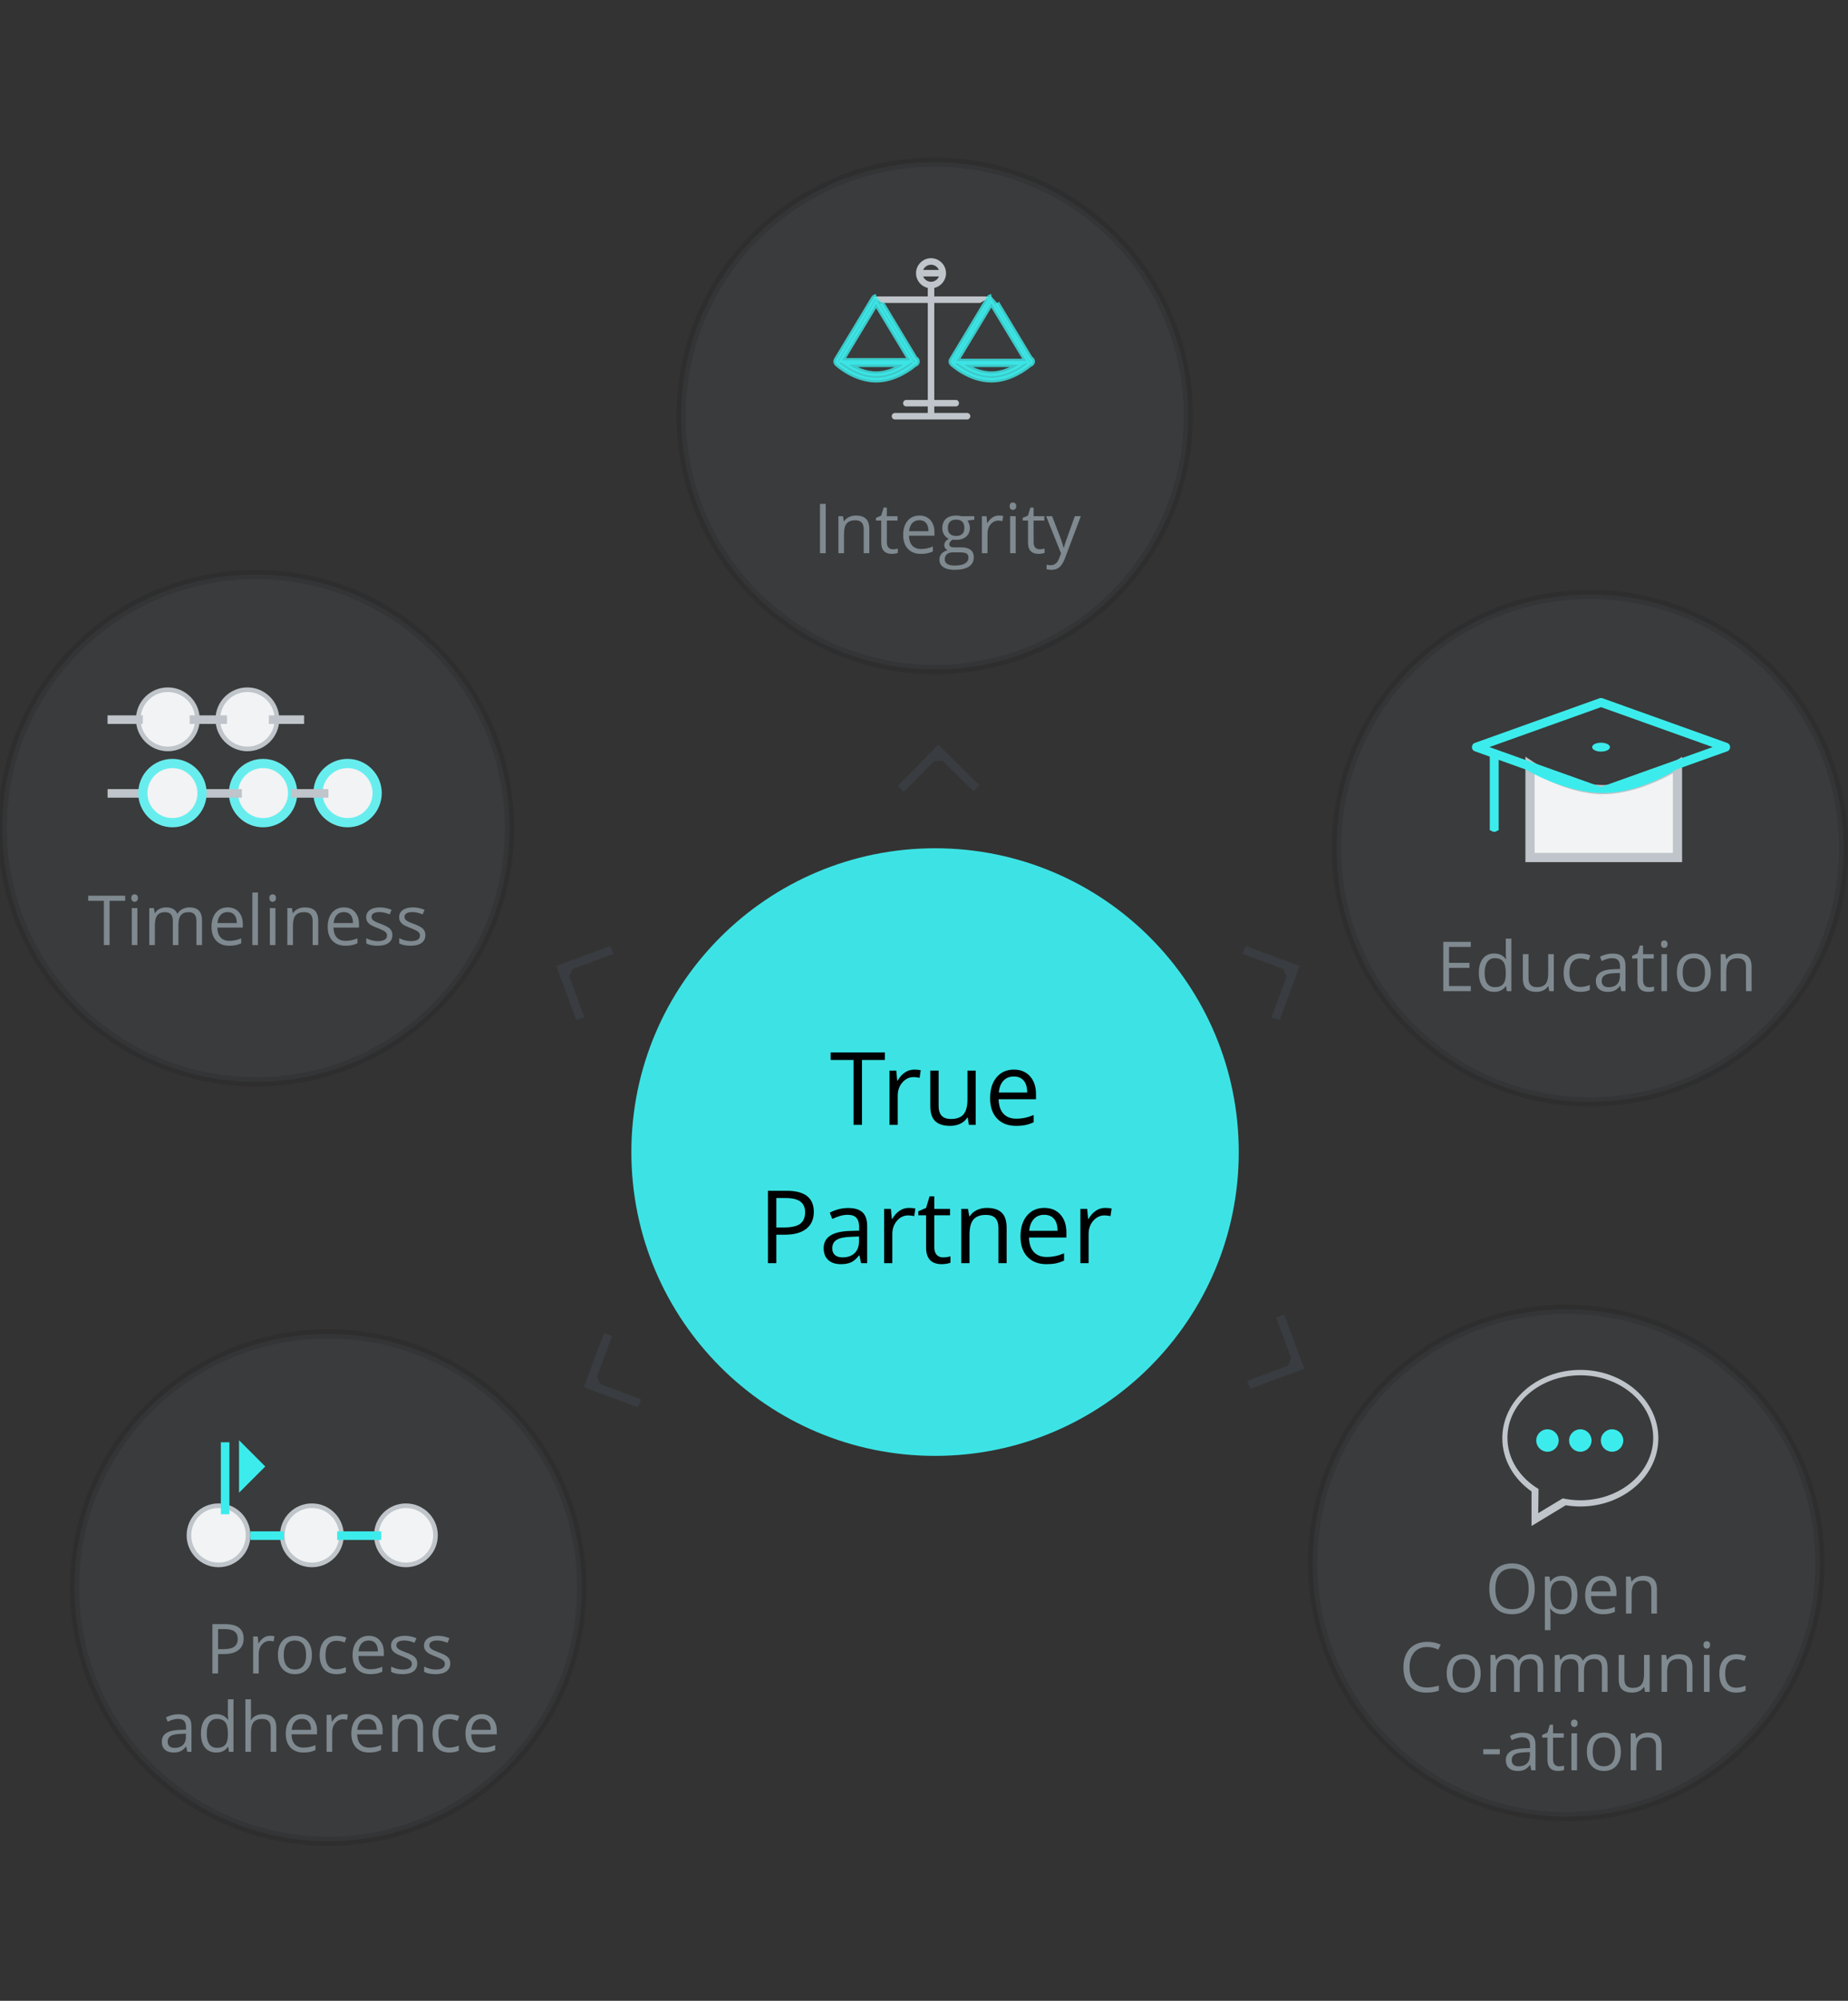<?xml version="1.0" encoding="UTF-8"?>
<svg width="401px" height="434px" viewBox="0 0 401 434" version="1.1" xmlns="http://www.w3.org/2000/svg" xmlns:xlink="http://www.w3.org/1999/xlink">
    <rect x="0" y="0" width="401" height="434" fill="#333333" stroke="none"/>
    <!-- Generator: Sketch 59.1 (86144) - https://sketch.com -->
    <title>Artboard Copy</title>
    <desc>Created with Sketch.</desc>
    <g id="Artboard-Copy" stroke="none" stroke-width="1" fill="none" fill-rule="evenodd">
        <g id="true-Partner" transform="translate(0, 35)" fill-rule="nonzero">
            <path d="M202.9,149 C239.3,149 268.8,178.5 268.8,214.9 C268.8,251.29 239.3,280.8 202.9,280.8 C166.51,280.8 137,251.29 137,214.9 C137,178.5 166.51,149 202.9,149 Z" id="Path" fill="#3DE3E4"></path>
            <path d="M345.03,93.95 C375.43,93.95 400.06,118.59 400.06,148.98 C400.06,179.37 375.43,204.01 345.03,204.01 C314.64,204.01 290.01,179.37 290.01,148.98 C290.01,118.59 314.64,93.95 345.03,93.95 Z" id="Path" stroke="#000000" stroke-width="2" fill="#7D878F" opacity="0.102"></path>
            <path d="M339.87,249 C370.26,249 394.9,273.64 394.9,304.03 C394.9,334.42 370.26,359.05 339.87,359.05 C309.48,359.05 284.84,334.42 284.84,304.03 C284.84,273.64 309.48,249 339.87,249 Z" id="Path" stroke="#000000" stroke-width="2" fill="#7D878F" opacity="0.102"></path>
            <path d="M342.92,262.15 C333.57,262.15 325.99,268.78 325.99,276.97 C325.99,281.64 328.47,285.8 332.33,288.52 L332.33,296.01 L339.75,291.51 C340.78,291.68 341.83,291.78 342.92,291.78 C352.27,291.78 359.85,285.15 359.85,276.97 C359.85,268.78 352.27,262.15 342.92,262.15 Z M342.92,290.43 C341.6,290.43 340.32,290.28 339.1,290.02 L333.78,293.22 L333.85,287.98 C329.77,285.52 327.1,281.47 327.1,276.88 C327.1,269.39 334.18,263.32 342.92,263.32 C351.65,263.32 358.73,269.39 358.73,276.88 C358.73,284.36 351.65,290.43 342.92,290.43 Z" id="Shape" fill="#BFC5CA"></path>
            <path d="M335.79,275.03 C337.13,275.03 338.22,276.12 338.22,277.47 C338.22,278.81 337.13,279.9 335.79,279.9 C334.44,279.9 333.35,278.81 333.35,277.47 C333.35,276.12 334.44,275.03 335.79,275.03 Z M342.92,275.03 C344.26,275.03 345.35,276.12 345.35,277.47 C345.35,278.81 344.26,279.9 342.92,279.9 C341.57,279.9 340.48,278.81 340.48,277.47 C340.48,276.12 341.57,275.03 342.92,275.03 Z M349.81,275.03 C351.15,275.03 352.24,276.12 352.24,277.47 C352.24,278.81 351.15,279.9 349.81,279.9 C348.46,279.9 347.37,278.81 347.37,277.47 C347.37,276.12 348.46,275.03 349.81,275.03 Z" id="Shape" fill="#3CECEC"></path>
            <path d="M71.2,254.33 C101.59,254.33 126.23,278.97 126.23,309.36 C126.23,339.75 101.59,364.39 71.2,364.39 C40.81,364.39 16.17,339.75 16.17,309.36 C16.17,278.97 40.81,254.33 71.2,254.33 Z" id="Path" stroke="#000000" stroke-width="2" fill="#7D878F" opacity="0.102"></path>
            <path d="M55.53,89.62 C85.92,89.62 110.56,114.26 110.56,144.65 C110.56,175.04 85.92,199.67 55.53,199.67 C25.14,199.67 0.5,175.04 0.5,144.65 C0.5,114.26 25.14,89.62 55.53,89.62 Z" id="Path" stroke="#000000" stroke-width="2" fill="#7D878F" opacity="0.102"></path>
            <path d="M202.83,0.18 C233.22,0.18 257.85,24.81 257.85,55.2 C257.85,85.59 233.22,110.23 202.83,110.23 C172.43,110.23 147.8,85.59 147.8,55.2 C147.8,24.81 172.43,0.18 202.83,0.18 Z" id="Path" stroke="#000000" stroke-width="2" fill="#7D878F" opacity="0.102"></path>
            <path d="M319.151,180 L313.182,180 L313.182,169.292 L319.151,169.292 L319.151,170.398 L314.427,170.398 L314.427,173.848 L318.866,173.848 L318.866,174.946 L314.427,174.946 L314.427,178.887 L319.151,178.887 L319.151,180 Z M326.805,178.923 L326.739,178.923 C326.178,179.739 325.338,180.146 324.22,180.146 C323.17,180.146 322.353,179.788 321.77,179.07 C321.186,178.352 320.895,177.332 320.895,176.008 C320.895,174.685 321.187,173.657 321.773,172.925 C322.359,172.192 323.175,171.826 324.22,171.826 C325.309,171.826 326.144,172.222 326.725,173.013 L326.82,173.013 L326.769,172.434 L326.739,171.87 L326.739,168.604 L327.955,168.604 L327.955,180 L326.966,180 L326.805,178.923 Z M324.374,179.128 C325.204,179.128 325.805,178.903 326.179,178.451 C326.552,177.999 326.739,177.271 326.739,176.265 L326.739,176.008 C326.739,174.871 326.55,174.059 326.172,173.573 C325.793,173.087 325.189,172.844 324.359,172.844 C323.646,172.844 323.1,173.121 322.722,173.676 C322.344,174.23 322.154,175.012 322.154,176.023 C322.154,177.048 322.342,177.822 322.718,178.345 C323.094,178.867 323.646,179.128 324.374,179.128 Z M331.676,171.973 L331.676,177.18 C331.676,177.834 331.825,178.323 332.123,178.645 C332.42,178.967 332.887,179.128 333.521,179.128 C334.361,179.128 334.975,178.899 335.364,178.44 C335.752,177.981 335.946,177.231 335.946,176.191 L335.946,171.973 L337.162,171.973 L337.162,180 L336.158,180 L335.982,178.923 L335.917,178.923 C335.667,179.319 335.322,179.622 334.88,179.832 C334.438,180.042 333.934,180.146 333.368,180.146 C332.391,180.146 331.66,179.915 331.174,179.451 C330.688,178.987 330.445,178.245 330.445,177.224 L330.445,171.973 L331.676,171.973 Z M342.948,180.146 C341.786,180.146 340.886,179.789 340.249,179.073 C339.612,178.358 339.293,177.346 339.293,176.038 C339.293,174.695 339.616,173.657 340.263,172.925 C340.91,172.192 341.832,171.826 343.028,171.826 C343.414,171.826 343.8,171.868 344.186,171.951 C344.571,172.034 344.874,172.131 345.094,172.244 L344.72,173.276 C344.452,173.169 344.159,173.08 343.841,173.009 C343.524,172.938 343.243,172.903 342.999,172.903 C341.368,172.903 340.553,173.943 340.553,176.023 C340.553,177.009 340.752,177.766 341.15,178.293 C341.548,178.821 342.137,179.084 342.918,179.084 C343.587,179.084 344.273,178.94 344.977,178.652 L344.977,179.729 C344.439,180.007 343.763,180.146 342.948,180.146 Z M351.817,180 L351.576,178.857 L351.517,178.857 C351.117,179.36 350.718,179.701 350.32,179.879 C349.922,180.057 349.425,180.146 348.829,180.146 C348.033,180.146 347.409,179.941 346.958,179.531 C346.506,179.121 346.28,178.538 346.28,177.781 C346.28,176.16 347.577,175.31 350.169,175.232 L351.532,175.188 L351.532,174.69 C351.532,174.06 351.396,173.595 351.125,173.295 C350.854,172.994 350.421,172.844 349.825,172.844 C349.156,172.844 348.399,173.049 347.555,173.459 L347.181,172.529 C347.577,172.314 348.01,172.146 348.481,172.024 C348.952,171.902 349.425,171.841 349.898,171.841 C350.855,171.841 351.565,172.053 352.026,172.478 C352.488,172.903 352.718,173.584 352.718,174.521 L352.718,180 L351.817,180 Z M349.071,179.143 C349.828,179.143 350.422,178.936 350.854,178.521 C351.286,178.105 351.502,177.524 351.502,176.777 L351.502,176.052 L350.287,176.104 C349.32,176.138 348.623,176.288 348.196,176.554 C347.768,176.82 347.555,177.234 347.555,177.795 C347.555,178.235 347.688,178.569 347.954,178.799 C348.22,179.028 348.592,179.143 349.071,179.143 Z M357.816,179.143 C358.031,179.143 358.238,179.127 358.438,179.095 C358.639,179.064 358.797,179.031 358.915,178.997 L358.915,179.927 C358.783,179.99 358.589,180.043 358.332,180.084 C358.076,180.126 357.845,180.146 357.64,180.146 C356.087,180.146 355.311,179.329 355.311,177.693 L355.311,172.917 L354.161,172.917 L354.161,172.332 L355.311,171.826 L355.824,170.112 L356.527,170.112 L356.527,171.973 L358.856,171.973 L358.856,172.917 L356.527,172.917 L356.527,177.642 C356.527,178.125 356.642,178.496 356.871,178.755 C357.101,179.014 357.416,179.143 357.816,179.143 Z M361.734,180 L360.519,180 L360.519,171.973 L361.734,171.973 L361.734,180 Z M360.416,169.797 C360.416,169.519 360.484,169.315 360.621,169.186 C360.758,169.056 360.929,168.992 361.134,168.992 C361.329,168.992 361.498,169.058 361.639,169.189 C361.781,169.321 361.852,169.524 361.852,169.797 C361.852,170.071 361.781,170.275 361.639,170.409 C361.498,170.543 361.329,170.61 361.134,170.61 C360.929,170.61 360.758,170.543 360.621,170.409 C360.484,170.275 360.416,170.071 360.416,169.797 Z M371.241,175.979 C371.241,177.288 370.912,178.309 370.252,179.044 C369.593,179.779 368.683,180.146 367.521,180.146 C366.803,180.146 366.166,179.978 365.609,179.641 C365.052,179.304 364.623,178.821 364.32,178.191 C364.017,177.561 363.866,176.824 363.866,175.979 C363.866,174.67 364.193,173.651 364.847,172.921 C365.501,172.191 366.41,171.826 367.572,171.826 C368.695,171.826 369.587,172.2 370.249,172.947 C370.91,173.694 371.241,174.705 371.241,175.979 Z M365.125,175.979 C365.125,177.004 365.331,177.786 365.741,178.323 C366.151,178.86 366.754,179.128 367.55,179.128 C368.346,179.128 368.95,178.861 369.363,178.326 C369.775,177.792 369.981,177.009 369.981,175.979 C369.981,174.958 369.775,174.183 369.363,173.654 C368.95,173.124 368.341,172.859 367.535,172.859 C366.739,172.859 366.139,173.12 365.733,173.643 C365.328,174.165 365.125,174.944 365.125,175.979 Z M378.866,180 L378.866,174.807 C378.866,174.153 378.717,173.665 378.419,173.342 C378.121,173.02 377.655,172.859 377.02,172.859 C376.18,172.859 375.565,173.086 375.174,173.54 C374.784,173.994 374.588,174.744 374.588,175.789 L374.588,180 L373.373,180 L373.373,171.973 L374.361,171.973 L374.559,173.071 L374.618,173.071 C374.867,172.676 375.216,172.369 375.665,172.152 C376.114,171.935 376.615,171.826 377.167,171.826 C378.133,171.826 378.861,172.059 379.349,172.526 C379.837,172.992 380.082,173.738 380.082,174.763 L380.082,180 L378.866,180 Z" id="Education" fill="#7F8990"></path>
            <path d="M333.019,309.631 C333.019,311.345 332.585,312.693 331.719,313.674 C330.852,314.656 329.647,315.146 328.104,315.146 C326.527,315.146 325.31,314.664 324.453,313.7 C323.596,312.736 323.167,311.375 323.167,309.617 C323.167,307.874 323.597,306.522 324.457,305.563 C325.316,304.603 326.537,304.124 328.119,304.124 C329.657,304.124 330.858,304.612 331.722,305.588 C332.586,306.565 333.019,307.913 333.019,309.631 Z M324.486,309.631 C324.486,311.082 324.795,312.181 325.412,312.931 C326.03,313.68 326.927,314.055 328.104,314.055 C329.291,314.055 330.187,313.682 330.792,312.935 C331.397,312.187 331.7,311.086 331.7,309.631 C331.7,308.191 331.399,307.098 330.796,306.354 C330.193,305.609 329.3,305.237 328.119,305.237 C326.932,305.237 326.03,305.612 325.412,306.361 C324.795,307.111 324.486,308.201 324.486,309.631 Z M338.958,315.146 C338.436,315.146 337.959,315.05 337.527,314.857 C337.094,314.664 336.732,314.368 336.439,313.967 L336.351,313.967 C336.41,314.436 336.439,314.88 336.439,315.3 L336.439,318.604 L335.223,318.604 L335.223,306.973 L336.212,306.973 L336.38,308.071 L336.439,308.071 C336.751,307.632 337.115,307.314 337.53,307.119 C337.945,306.924 338.421,306.826 338.958,306.826 C340.023,306.826 340.844,307.19 341.423,307.917 C342.002,308.645 342.291,309.666 342.291,310.979 C342.291,312.297 341.997,313.322 341.408,314.052 C340.82,314.781 340.003,315.146 338.958,315.146 Z M338.783,307.859 C337.962,307.859 337.369,308.086 337.003,308.54 C336.637,308.994 336.449,309.717 336.439,310.708 L336.439,310.979 C336.439,312.107 336.627,312.914 337.003,313.4 C337.379,313.885 337.982,314.128 338.812,314.128 C339.505,314.128 340.049,313.848 340.442,313.286 C340.835,312.725 341.031,311.951 341.031,310.964 C341.031,309.963 340.835,309.196 340.442,308.661 C340.049,308.126 339.496,307.859 338.783,307.859 Z M347.806,315.146 C346.62,315.146 345.683,314.785 344.997,314.062 C344.311,313.34 343.968,312.336 343.968,311.052 C343.968,309.758 344.287,308.73 344.924,307.969 C345.561,307.207 346.417,306.826 347.491,306.826 C348.497,306.826 349.293,307.157 349.879,307.819 C350.465,308.48 350.758,309.353 350.758,310.437 L350.758,311.206 L345.228,311.206 C345.252,312.148 345.49,312.864 345.942,313.352 C346.394,313.84 347.03,314.084 347.85,314.084 C348.714,314.084 349.569,313.904 350.414,313.542 L350.414,314.626 C349.984,314.812 349.577,314.945 349.194,315.026 C348.811,315.106 348.348,315.146 347.806,315.146 Z M347.477,307.844 C346.832,307.844 346.318,308.054 345.935,308.474 C345.552,308.894 345.326,309.475 345.257,310.217 L349.454,310.217 C349.454,309.451 349.283,308.864 348.941,308.456 C348.6,308.048 348.111,307.844 347.477,307.844 Z M358.324,315 L358.324,309.807 C358.324,309.153 358.175,308.665 357.877,308.342 C357.579,308.02 357.113,307.859 356.478,307.859 C355.638,307.859 355.023,308.086 354.632,308.54 C354.242,308.994 354.046,309.744 354.046,310.789 L354.046,315 L352.831,315 L352.831,306.973 L353.819,306.973 L354.017,308.071 L354.076,308.071 C354.325,307.676 354.674,307.369 355.123,307.152 C355.572,306.935 356.073,306.826 356.625,306.826 C357.591,306.826 358.319,307.059 358.807,307.526 C359.295,307.992 359.54,308.738 359.54,309.763 L359.54,315 L358.324,315 Z M309.669,322.251 C308.492,322.251 307.563,322.643 306.882,323.427 C306.201,324.211 305.86,325.284 305.86,326.646 C305.86,328.047 306.189,329.13 306.845,329.894 C307.502,330.658 308.438,331.041 309.654,331.041 C310.401,331.041 311.253,330.906 312.21,330.638 L312.21,331.729 C311.468,332.007 310.553,332.146 309.464,332.146 C307.887,332.146 306.67,331.668 305.813,330.711 C304.956,329.754 304.527,328.394 304.527,326.631 C304.527,325.528 304.734,324.561 305.146,323.731 C305.559,322.901 306.155,322.261 306.933,321.812 C307.712,321.363 308.629,321.138 309.684,321.138 C310.807,321.138 311.788,321.343 312.628,321.753 L312.101,322.823 C311.29,322.442 310.479,322.251 309.669,322.251 Z M321.292,327.979 C321.292,329.288 320.963,330.309 320.304,331.044 C319.645,331.779 318.734,332.146 317.572,332.146 C316.854,332.146 316.217,331.978 315.66,331.641 C315.104,331.304 314.674,330.821 314.371,330.191 C314.068,329.561 313.917,328.824 313.917,327.979 C313.917,326.67 314.244,325.651 314.898,324.921 C315.553,324.191 316.461,323.826 317.623,323.826 C318.746,323.826 319.638,324.2 320.3,324.947 C320.962,325.694 321.292,326.705 321.292,327.979 Z M315.177,327.979 C315.177,329.004 315.382,329.786 315.792,330.323 C316.202,330.86 316.805,331.128 317.601,331.128 C318.397,331.128 319.001,330.861 319.414,330.326 C319.826,329.792 320.033,329.009 320.033,327.979 C320.033,326.958 319.826,326.183 319.414,325.654 C319.001,325.124 318.392,324.859 317.586,324.859 C316.791,324.859 316.19,325.12 315.785,325.643 C315.379,326.165 315.177,326.944 315.177,327.979 Z M333.656,332 L333.656,326.778 C333.656,326.138 333.519,325.658 333.246,325.339 C332.972,325.019 332.547,324.859 331.971,324.859 C331.214,324.859 330.655,325.076 330.294,325.511 C329.933,325.945 329.752,326.614 329.752,327.518 L329.752,332 L328.536,332 L328.536,326.778 C328.536,326.138 328.399,325.658 328.126,325.339 C327.853,325.019 327.425,324.859 326.844,324.859 C326.083,324.859 325.525,325.087 325.171,325.544 C324.817,326 324.64,326.749 324.64,327.789 L324.64,332 L323.424,332 L323.424,323.973 L324.413,323.973 L324.61,325.071 L324.669,325.071 C324.898,324.681 325.222,324.375 325.639,324.156 C326.057,323.936 326.524,323.826 327.042,323.826 C328.297,323.826 329.117,324.28 329.503,325.188 L329.562,325.188 C329.801,324.769 330.147,324.437 330.602,324.192 C331.056,323.948 331.573,323.826 332.154,323.826 C333.063,323.826 333.742,324.059 334.194,324.526 C334.646,324.992 334.872,325.738 334.872,326.763 L334.872,332 L333.656,332 Z M347.608,332 L347.608,326.778 C347.608,326.138 347.472,325.658 347.198,325.339 C346.925,325.019 346.5,324.859 345.924,324.859 C345.167,324.859 344.608,325.076 344.247,325.511 C343.885,325.945 343.705,326.614 343.705,327.518 L343.705,332 L342.489,332 L342.489,326.778 C342.489,326.138 342.352,325.658 342.079,325.339 C341.805,325.019 341.378,324.859 340.797,324.859 C340.035,324.859 339.477,325.087 339.123,325.544 C338.769,326 338.592,326.749 338.592,327.789 L338.592,332 L337.376,332 L337.376,323.973 L338.365,323.973 L338.563,325.071 L338.622,325.071 C338.851,324.681 339.175,324.375 339.592,324.156 C340.01,323.936 340.477,323.826 340.995,323.826 C342.25,323.826 343.07,324.28 343.456,325.188 L343.514,325.188 C343.753,324.769 344.1,324.437 344.554,324.192 C345.008,323.948 345.526,323.826 346.107,323.826 C347.015,323.826 347.695,324.059 348.147,324.526 C348.598,324.992 348.824,325.738 348.824,326.763 L348.824,332 L347.608,332 Z M352.472,323.973 L352.472,329.18 C352.472,329.834 352.621,330.323 352.918,330.645 C353.216,330.967 353.683,331.128 354.317,331.128 C355.157,331.128 355.771,330.899 356.159,330.44 C356.548,329.981 356.742,329.231 356.742,328.191 L356.742,323.973 L357.958,323.973 L357.958,332 L356.954,332 L356.778,330.923 L356.712,330.923 C356.463,331.319 356.118,331.622 355.676,331.832 C355.234,332.042 354.73,332.146 354.164,332.146 C353.187,332.146 352.456,331.915 351.97,331.451 C351.484,330.987 351.241,330.245 351.241,329.224 L351.241,323.973 L352.472,323.973 Z M366.029,332 L366.029,326.807 C366.029,326.153 365.88,325.665 365.582,325.342 C365.284,325.02 364.818,324.859 364.183,324.859 C363.343,324.859 362.728,325.086 362.337,325.54 C361.947,325.994 361.751,326.744 361.751,327.789 L361.751,332 L360.536,332 L360.536,323.973 L361.524,323.973 L361.722,325.071 L361.781,325.071 C362.03,324.676 362.379,324.369 362.828,324.152 C363.277,323.935 363.778,323.826 364.33,323.826 C365.296,323.826 366.024,324.059 366.512,324.526 C367,324.992 367.245,325.738 367.245,326.763 L367.245,332 L366.029,332 Z M370.958,332 L369.742,332 L369.742,323.973 L370.958,323.973 L370.958,332 Z M369.64,321.797 C369.64,321.519 369.708,321.315 369.845,321.186 C369.981,321.056 370.152,320.992 370.357,320.992 C370.553,320.992 370.721,321.058 370.863,321.189 C371.004,321.321 371.075,321.524 371.075,321.797 C371.075,322.071 371.004,322.275 370.863,322.409 C370.721,322.543 370.553,322.61 370.357,322.61 C370.152,322.61 369.981,322.543 369.845,322.409 C369.708,322.275 369.64,322.071 369.64,321.797 Z M376.744,332.146 C375.582,332.146 374.682,331.789 374.045,331.073 C373.408,330.358 373.089,329.346 373.089,328.038 C373.089,326.695 373.413,325.657 374.06,324.925 C374.707,324.192 375.628,323.826 376.825,323.826 C377.21,323.826 377.596,323.868 377.982,323.951 C378.368,324.034 378.67,324.131 378.89,324.244 L378.517,325.276 C378.248,325.169 377.955,325.08 377.638,325.009 C377.32,324.938 377.04,324.903 376.795,324.903 C375.165,324.903 374.349,325.943 374.349,328.023 C374.349,329.009 374.548,329.766 374.946,330.293 C375.344,330.821 375.934,331.084 376.715,331.084 C377.384,331.084 378.07,330.94 378.773,330.652 L378.773,331.729 C378.236,332.007 377.56,332.146 376.744,332.146 Z M321.853,345.536 L321.853,344.422 L325.449,344.422 L325.449,345.536 L321.853,345.536 Z M332.29,349 L332.048,347.857 L331.99,347.857 C331.589,348.36 331.19,348.701 330.792,348.879 C330.394,349.057 329.897,349.146 329.302,349.146 C328.506,349.146 327.882,348.941 327.43,348.531 C326.979,348.121 326.753,347.538 326.753,346.781 C326.753,345.16 328.049,344.31 330.642,344.232 L332.004,344.188 L332.004,343.69 C332.004,343.06 331.869,342.595 331.598,342.295 C331.327,341.994 330.893,341.844 330.298,341.844 C329.629,341.844 328.872,342.049 328.027,342.459 L327.654,341.529 C328.049,341.314 328.482,341.146 328.954,341.024 C329.425,340.902 329.897,340.841 330.371,340.841 C331.328,340.841 332.037,341.053 332.499,341.478 C332.96,341.903 333.191,342.584 333.191,343.521 L333.191,349 L332.29,349 Z M329.543,348.143 C330.3,348.143 330.895,347.936 331.327,347.521 C331.759,347.105 331.975,346.524 331.975,345.777 L331.975,345.052 L330.759,345.104 C329.792,345.138 329.095,345.288 328.668,345.554 C328.241,345.82 328.027,346.234 328.027,346.795 C328.027,347.235 328.16,347.569 328.426,347.799 C328.692,348.028 329.065,348.143 329.543,348.143 Z M338.288,348.143 C338.503,348.143 338.711,348.127 338.911,348.095 C339.111,348.064 339.27,348.031 339.387,347.997 L339.387,348.927 C339.255,348.99 339.061,349.043 338.805,349.084 C338.548,349.126 338.318,349.146 338.113,349.146 C336.56,349.146 335.783,348.329 335.783,346.693 L335.783,341.917 L334.634,341.917 L334.634,341.332 L335.783,340.826 L336.296,339.112 L336.999,339.112 L336.999,340.973 L339.328,340.973 L339.328,341.917 L336.999,341.917 L336.999,346.642 C336.999,347.125 337.114,347.496 337.344,347.755 C337.573,348.014 337.888,348.143 338.288,348.143 Z M342.207,349 L340.991,349 L340.991,340.973 L342.207,340.973 L342.207,349 Z M340.888,338.797 C340.888,338.519 340.957,338.315 341.094,338.186 C341.23,338.056 341.401,337.992 341.606,337.992 C341.802,337.992 341.97,338.058 342.112,338.189 C342.253,338.321 342.324,338.524 342.324,338.797 C342.324,339.071 342.253,339.275 342.112,339.409 C341.97,339.543 341.802,339.61 341.606,339.61 C341.401,339.61 341.23,339.543 341.094,339.409 C340.957,339.275 340.888,339.071 340.888,338.797 Z M351.714,344.979 C351.714,346.288 351.384,347.309 350.725,348.044 C350.066,348.779 349.155,349.146 347.993,349.146 C347.275,349.146 346.638,348.978 346.081,348.641 C345.525,348.304 345.095,347.821 344.792,347.191 C344.49,346.561 344.338,345.824 344.338,344.979 C344.338,343.67 344.665,342.651 345.32,341.921 C345.974,341.191 346.882,340.826 348.044,340.826 C349.167,340.826 350.06,341.2 350.721,341.947 C351.383,342.694 351.714,343.705 351.714,344.979 Z M345.598,344.979 C345.598,346.004 345.803,346.786 346.213,347.323 C346.623,347.86 347.226,348.128 348.022,348.128 C348.818,348.128 349.422,347.861 349.835,347.326 C350.248,346.792 350.454,346.009 350.454,344.979 C350.454,343.958 350.248,343.183 349.835,342.654 C349.422,342.124 348.813,341.859 348.008,341.859 C347.212,341.859 346.611,342.12 346.206,342.643 C345.801,343.165 345.598,343.944 345.598,344.979 Z M359.338,349 L359.338,343.807 C359.338,343.153 359.189,342.665 358.891,342.342 C358.594,342.02 358.127,341.859 357.492,341.859 C356.653,341.859 356.037,342.086 355.647,342.54 C355.256,342.994 355.061,343.744 355.061,344.789 L355.061,349 L353.845,349 L353.845,340.973 L354.834,340.973 L355.031,342.071 L355.09,342.071 C355.339,341.676 355.688,341.369 356.137,341.152 C356.587,340.935 357.087,340.826 357.639,340.826 C358.606,340.826 359.333,341.059 359.822,341.526 C360.31,341.992 360.554,342.738 360.554,343.763 L360.554,349 L359.338,349 Z" id="OpenCommunic-ation" fill="#7F8990"></path>
            <path d="M52.871,320.412 C52.871,321.496 52.501,322.33 51.761,322.913 C51.021,323.497 49.963,323.789 48.586,323.789 L47.326,323.789 L47.326,328 L46.081,328 L46.081,317.292 L48.857,317.292 C51.533,317.292 52.871,318.332 52.871,320.412 Z M47.326,322.719 L48.447,322.719 C49.551,322.719 50.349,322.541 50.842,322.185 C51.335,321.828 51.582,321.257 51.582,320.471 C51.582,319.763 51.35,319.235 50.886,318.889 C50.422,318.542 49.699,318.369 48.718,318.369 L47.326,318.369 L47.326,322.719 Z M58.591,319.826 C58.948,319.826 59.267,319.855 59.551,319.914 L59.382,321.042 C59.05,320.969 58.757,320.932 58.503,320.932 C57.854,320.932 57.298,321.196 56.837,321.723 C56.375,322.25 56.145,322.907 56.145,323.693 L56.145,328 L54.929,328 L54.929,319.973 L55.932,319.973 L56.072,321.459 L56.13,321.459 C56.428,320.937 56.787,320.534 57.207,320.251 C57.627,319.968 58.088,319.826 58.591,319.826 Z M67.68,323.979 C67.68,325.288 67.351,326.309 66.692,327.044 C66.032,327.779 65.122,328.146 63.96,328.146 C63.242,328.146 62.605,327.978 62.048,327.641 C61.491,327.304 61.062,326.821 60.759,326.191 C60.456,325.561 60.305,324.824 60.305,323.979 C60.305,322.67 60.632,321.651 61.286,320.921 C61.941,320.191 62.849,319.826 64.011,319.826 C65.134,319.826 66.026,320.2 66.688,320.947 C67.35,321.694 67.68,322.705 67.68,323.979 Z M61.565,323.979 C61.565,325.004 61.77,325.786 62.18,326.323 C62.59,326.86 63.193,327.128 63.989,327.128 C64.785,327.128 65.389,326.861 65.802,326.326 C66.214,325.792 66.421,325.009 66.421,323.979 C66.421,322.958 66.214,322.183 65.802,321.654 C65.389,321.124 64.78,320.859 63.974,320.859 C63.178,320.859 62.578,321.12 62.173,321.643 C61.767,322.165 61.565,322.944 61.565,323.979 Z M73.02,328.146 C71.858,328.146 70.958,327.789 70.321,327.073 C69.684,326.358 69.365,325.346 69.365,324.038 C69.365,322.695 69.688,321.657 70.335,320.925 C70.982,320.192 71.904,319.826 73.1,319.826 C73.486,319.826 73.872,319.868 74.258,319.951 C74.643,320.034 74.946,320.131 75.166,320.244 L74.792,321.276 C74.524,321.169 74.231,321.08 73.913,321.009 C73.596,320.938 73.315,320.903 73.071,320.903 C71.44,320.903 70.625,321.943 70.625,324.023 C70.625,325.009 70.824,325.766 71.222,326.293 C71.62,326.821 72.209,327.084 72.99,327.084 C73.659,327.084 74.345,326.94 75.049,326.652 L75.049,327.729 C74.511,328.007 73.835,328.146 73.02,328.146 Z M80.344,328.146 C79.157,328.146 78.221,327.785 77.535,327.062 C76.849,326.34 76.506,325.336 76.506,324.052 C76.506,322.758 76.825,321.73 77.462,320.969 C78.099,320.207 78.955,319.826 80.029,319.826 C81.035,319.826 81.831,320.157 82.417,320.819 C83.003,321.48 83.296,322.353 83.296,323.437 L83.296,324.206 L77.766,324.206 C77.79,325.148 78.028,325.864 78.48,326.352 C78.932,326.84 79.568,327.084 80.388,327.084 C81.252,327.084 82.107,326.904 82.951,326.542 L82.951,327.626 C82.522,327.812 82.115,327.945 81.732,328.026 C81.349,328.106 80.886,328.146 80.344,328.146 Z M80.014,320.844 C79.37,320.844 78.856,321.054 78.473,321.474 C78.089,321.894 77.864,322.475 77.795,323.217 L81.992,323.217 C81.992,322.451 81.821,321.864 81.479,321.456 C81.137,321.048 80.649,320.844 80.014,320.844 Z M90.547,325.81 C90.547,326.557 90.268,327.133 89.712,327.539 C89.155,327.944 88.374,328.146 87.368,328.146 C86.303,328.146 85.473,327.978 84.878,327.641 L84.878,326.513 C85.263,326.708 85.677,326.862 86.119,326.975 C86.561,327.087 86.987,327.143 87.397,327.143 C88.032,327.143 88.52,327.042 88.862,326.839 C89.204,326.636 89.375,326.328 89.375,325.913 C89.375,325.6 89.239,325.333 88.968,325.111 C88.724,324.911 88.272,324.678 87.611,324.413 L86.917,324.143 C86.41,323.939 86.035,323.756 85.79,323.594 C85.475,323.387 85.24,323.151 85.086,322.888 C84.933,322.624 84.856,322.309 84.856,321.943 C84.856,321.289 85.122,320.772 85.654,320.394 C86.186,320.015 86.916,319.826 87.844,319.826 C88.708,319.826 89.553,320.002 90.378,320.354 L89.946,321.342 C89.14,321.01 88.41,320.844 87.756,320.844 C87.18,320.844 86.745,320.935 86.452,321.115 C86.159,321.296 86.013,321.545 86.013,321.862 C86.013,322.077 86.068,322.26 86.178,322.412 C86.288,322.563 86.465,322.707 86.709,322.844 C86.926,322.965 87.32,323.135 87.892,323.353 L88.115,323.437 C89.067,323.784 89.71,324.133 90.045,324.484 C90.379,324.836 90.547,325.278 90.547,325.81 Z M97.702,325.81 C97.702,326.557 97.424,327.133 96.867,327.539 C96.311,327.944 95.53,328.146 94.524,328.146 C93.459,328.146 92.629,327.978 92.033,327.641 L92.033,326.513 C92.419,326.708 92.833,326.862 93.275,326.975 C93.717,327.087 94.143,327.143 94.553,327.143 C95.188,327.143 95.676,327.042 96.018,326.839 C96.36,326.636 96.531,326.328 96.531,325.913 C96.531,325.6 96.395,325.333 96.124,325.111 C95.88,324.911 95.428,324.678 94.766,324.413 L94.072,324.143 C93.566,323.939 93.19,323.756 92.945,323.594 C92.63,323.387 92.396,323.151 92.242,322.888 C92.088,322.624 92.011,322.309 92.011,321.943 C92.011,321.289 92.278,320.772 92.81,320.394 C93.342,320.015 94.072,319.826 95,319.826 C95.864,319.826 96.709,320.002 97.534,320.354 L97.102,321.342 C96.296,321.01 95.566,320.844 94.912,320.844 C94.336,320.844 93.901,320.935 93.608,321.115 C93.315,321.296 93.169,321.545 93.169,321.862 C93.169,322.077 93.224,322.26 93.333,322.412 C93.443,322.563 93.62,322.707 93.865,322.844 C94.054,322.95 94.38,323.093 94.842,323.274 L95.271,323.437 C96.223,323.784 96.866,324.133 97.201,324.484 C97.535,324.836 97.702,325.278 97.702,325.81 Z M40.647,345 L40.405,343.857 L40.346,343.857 C39.946,344.36 39.547,344.701 39.149,344.879 C38.751,345.057 38.254,345.146 37.658,345.146 C36.863,345.146 36.239,344.941 35.787,344.531 C35.335,344.121 35.11,343.538 35.11,342.781 C35.11,341.16 36.406,340.31 38.999,340.232 L40.361,340.188 L40.361,339.69 C40.361,339.06 40.226,338.595 39.955,338.295 C39.684,337.994 39.25,337.844 38.655,337.844 C37.986,337.844 37.229,338.049 36.384,338.459 L36.01,337.529 C36.406,337.314 36.839,337.146 37.311,337.024 C37.782,336.902 38.254,336.841 38.728,336.841 C39.685,336.841 40.394,337.053 40.855,337.478 C41.317,337.903 41.548,338.584 41.548,339.521 L41.548,345 L40.647,345 Z M37.9,344.143 C38.657,344.143 39.251,343.936 39.684,343.521 C40.116,343.105 40.332,342.524 40.332,341.777 L40.332,341.052 L39.116,341.104 C38.149,341.138 37.452,341.288 37.025,341.554 C36.598,341.82 36.384,342.234 36.384,342.795 C36.384,343.235 36.517,343.569 36.783,343.799 C37.049,344.028 37.422,344.143 37.9,344.143 Z M49.516,343.923 L49.45,343.923 C48.889,344.739 48.049,345.146 46.931,345.146 C45.881,345.146 45.064,344.788 44.481,344.07 C43.897,343.352 43.606,342.332 43.606,341.008 C43.606,339.685 43.899,338.657 44.485,337.925 C45.071,337.192 45.886,336.826 46.931,336.826 C48.02,336.826 48.855,337.222 49.436,338.013 L49.531,338.013 L49.48,337.434 L49.45,336.87 L49.45,333.604 L50.666,333.604 L50.666,345 L49.677,345 L49.516,343.923 Z M47.085,344.128 C47.915,344.128 48.517,343.903 48.89,343.451 C49.264,342.999 49.45,342.271 49.45,341.265 L49.45,341.008 C49.45,339.871 49.261,339.059 48.883,338.573 C48.504,338.087 47.9,337.844 47.07,337.844 C46.357,337.844 45.812,338.121 45.433,338.676 C45.055,339.23 44.865,340.012 44.865,341.023 C44.865,342.048 45.053,342.822 45.429,343.345 C45.805,343.867 46.357,344.128 47.085,344.128 Z M58.738,345 L58.738,339.807 C58.738,339.153 58.589,338.665 58.291,338.342 C57.993,338.02 57.527,337.859 56.892,337.859 C56.047,337.859 55.431,338.088 55.042,338.547 C54.654,339.006 54.46,339.758 54.46,340.803 L54.46,345 L53.244,345 L53.244,333.604 L54.46,333.604 L54.46,337.053 C54.46,337.468 54.441,337.812 54.402,338.086 L54.475,338.086 C54.714,337.7 55.055,337.396 55.497,337.174 C55.938,336.952 56.443,336.841 57.009,336.841 C57.99,336.841 58.727,337.074 59.217,337.54 C59.708,338.007 59.953,338.748 59.953,339.763 L59.953,345 L58.738,345 Z M65.842,345.146 C64.656,345.146 63.719,344.785 63.033,344.062 C62.347,343.34 62.004,342.336 62.004,341.052 C62.004,339.758 62.323,338.73 62.96,337.969 C63.597,337.207 64.453,336.826 65.527,336.826 C66.533,336.826 67.329,337.157 67.915,337.819 C68.501,338.48 68.794,339.353 68.794,340.437 L68.794,341.206 L63.264,341.206 C63.288,342.148 63.526,342.864 63.978,343.352 C64.43,343.84 65.066,344.084 65.886,344.084 C66.75,344.084 67.605,343.904 68.449,343.542 L68.449,344.626 C68.02,344.812 67.613,344.945 67.23,345.026 C66.847,345.106 66.384,345.146 65.842,345.146 Z M65.512,337.844 C64.868,337.844 64.354,338.054 63.971,338.474 C63.587,338.894 63.362,339.475 63.293,340.217 L67.49,340.217 C67.49,339.451 67.319,338.864 66.977,338.456 C66.635,338.048 66.147,337.844 65.512,337.844 Z M74.529,336.826 C74.885,336.826 75.205,336.855 75.488,336.914 L75.32,338.042 C74.988,337.969 74.695,337.932 74.441,337.932 C73.791,337.932 73.236,338.196 72.774,338.723 C72.313,339.25 72.082,339.907 72.082,340.693 L72.082,345 L70.866,345 L70.866,336.973 L71.87,336.973 L72.009,338.459 L72.068,338.459 C72.365,337.937 72.724,337.534 73.144,337.251 C73.564,336.968 74.026,336.826 74.529,336.826 Z M80.08,345.146 C78.894,345.146 77.958,344.785 77.271,344.062 C76.585,343.34 76.242,342.336 76.242,341.052 C76.242,339.758 76.561,338.73 77.198,337.969 C77.835,337.207 78.691,336.826 79.765,336.826 C80.771,336.826 81.567,337.157 82.153,337.819 C82.739,338.48 83.032,339.353 83.032,340.437 L83.032,341.206 L77.502,341.206 C77.527,342.148 77.765,342.864 78.216,343.352 C78.668,343.84 79.304,344.084 80.124,344.084 C80.989,344.084 81.843,343.904 82.688,343.542 L82.688,344.626 C82.258,344.812 81.852,344.945 81.468,345.026 C81.085,345.106 80.622,345.146 80.08,345.146 Z M79.751,337.844 C79.106,337.844 78.592,338.054 78.209,338.474 C77.826,338.894 77.6,339.475 77.531,340.217 L81.728,340.217 C81.728,339.451 81.557,338.864 81.216,338.456 C80.874,338.048 80.386,337.844 79.751,337.844 Z M90.598,345 L90.598,339.807 C90.598,339.153 90.449,338.665 90.151,338.342 C89.853,338.02 89.387,337.859 88.752,337.859 C87.912,337.859 87.297,338.086 86.906,338.54 C86.516,338.994 86.321,339.744 86.321,340.789 L86.321,345 L85.105,345 L85.105,336.973 L86.094,336.973 L86.291,338.071 L86.35,338.071 C86.599,337.676 86.948,337.369 87.397,337.152 C87.846,336.935 88.347,336.826 88.899,336.826 C89.865,336.826 90.593,337.059 91.081,337.526 C91.57,337.992 91.814,338.738 91.814,339.763 L91.814,345 L90.598,345 Z M97.519,345.146 C96.357,345.146 95.458,344.789 94.82,344.073 C94.183,343.358 93.865,342.346 93.865,341.038 C93.865,339.695 94.188,338.657 94.835,337.925 C95.482,337.192 96.404,336.826 97.6,336.826 C97.986,336.826 98.371,336.868 98.757,336.951 C99.143,337.034 99.446,337.131 99.665,337.244 L99.292,338.276 C99.023,338.169 98.73,338.08 98.413,338.009 C98.095,337.938 97.815,337.903 97.571,337.903 C95.94,337.903 95.124,338.943 95.124,341.023 C95.124,342.009 95.323,342.766 95.721,343.293 C96.119,343.821 96.709,344.084 97.49,344.084 C98.159,344.084 98.845,343.94 99.548,343.652 L99.548,344.729 C99.011,345.007 98.335,345.146 97.519,345.146 Z M104.529,336.826 C105.534,336.826 106.33,337.157 106.916,337.819 C107.502,338.48 107.795,339.353 107.795,340.437 L107.795,341.206 L102.265,341.206 C102.29,342.148 102.528,342.864 102.979,343.352 C103.431,343.84 104.067,344.084 104.887,344.084 C105.752,344.084 106.606,343.904 107.451,343.542 L107.451,344.626 C107.021,344.812 106.615,344.945 106.231,345.026 C105.848,345.106 105.386,345.146 104.844,345.146 C103.657,345.146 102.721,344.785 102.035,344.062 C101.349,343.34 101.006,342.336 101.006,341.052 C101.006,339.758 101.324,338.73 101.961,337.969 C102.599,337.207 103.454,336.826 104.529,336.826 Z M104.514,337.844 C103.869,337.844 103.355,338.054 102.972,338.474 C102.589,338.894 102.363,339.475 102.295,340.217 L102.295,340.217 L106.491,340.217 C106.491,339.451 106.321,338.864 105.979,338.456 C105.637,338.048 105.149,337.844 104.514,337.844 Z" id="Processadherence" fill="#7F8990"></path>
            <path d="M75.42,130.61 C78.96,130.61 81.84,133.48 81.84,137.03 C81.84,140.57 78.96,143.45 75.42,143.45 C71.87,143.45 69,140.57 69,137.03 C69,133.48 71.87,130.61 75.42,130.61 Z" id="Path" stroke="#68EDEE" stroke-width="2" fill="#F2F3F4"></path>
            <path d="M36.42,114.61 C39.96,114.61 42.84,117.48 42.84,121.03 C42.84,124.57 39.96,127.45 36.42,127.45 C32.87,127.45 30,124.57 30,121.03 C30,117.48 32.87,114.61 36.42,114.61 Z" id="Path" stroke="#BFC5CA" fill="#F2F3F4"></path>
            <path d="M53.68,114.61 C57.22,114.61 60.1,117.48 60.1,121.03 C60.1,124.57 57.22,127.45 53.68,127.45 C50.13,127.45 47.26,124.57 47.26,121.03 C47.26,117.48 50.13,114.61 53.68,114.61 Z" id="Path" stroke="#BFC5CA" fill="#F2F3F4"></path>
            <path d="M57.08,130.61 C60.62,130.61 63.5,133.48 63.5,137.03 C63.5,140.57 60.62,143.45 57.08,143.45 C53.53,143.45 50.66,140.57 50.66,137.03 C50.66,133.48 53.53,130.61 57.08,130.61 Z" id="Path" stroke="#68EDEE" stroke-width="2" fill="#F2F3F4"></path>
            <polygon id="Path" fill="#BFC5CA" points="23.34 120.17 30.99 120.17 30.99 122.03 23.34 122.03"></polygon>
            <polygon id="Path" fill="#BFC5CA" points="58.34 120.17 65.99 120.17 65.99 122.03 58.34 122.03"></polygon>
            <polygon id="Path" fill="#BFC5CA" points="23.35 136.17 52.48 136.17 52.48 138.03 23.35 138.03"></polygon>
            <path d="M37.42,130.61 C40.96,130.61 43.84,133.48 43.84,137.03 C43.84,140.57 40.96,143.45 37.42,143.45 C33.87,143.45 31,140.57 31,137.03 C31,133.48 33.87,130.61 37.42,130.61 Z" id="Path" stroke="#68EDEE" stroke-width="2" fill="#F2F3F4"></path>
            <polygon id="Path" fill="#BFC5CA" points="41.16 120.17 49.26 120.17 49.26 122.03 41.16 122.03"></polygon>
            <polygon id="Path" fill="#BFC5CA" points="63.16 136.17 71.26 136.17 71.26 138.03 63.16 138.03"></polygon>
            <path d="M202.73,55.12 L202.73,30.71 L212.69,30.71 L214.54,29.64 C214.52,29.62 214.5,29.61 214.48,29.59 C214.43,29.52 214.37,29.46 214.3,29.42 C214.29,29.41 214.28,29.4 214.27,29.4 C214.16,29.34 214.05,29.3 213.93,29.3 L202.73,29.3 L202.73,27.45 C204.18,27.13 205.28,25.83 205.28,24.27 C205.28,22.47 203.82,21.01 202.02,21.01 C200.23,21.01 198.77,22.47 198.77,24.27 C198.77,25.83 199.86,27.13 201.32,27.45 L201.32,29.3 L190.12,29.3 C189.99,29.3 189.88,29.34 189.78,29.4 C189.77,29.4 189.76,29.41 189.75,29.42 C189.68,29.47 189.62,29.52 189.57,29.59 C189.55,29.61 189.52,29.62 189.51,29.64 L191.36,30.71 L201.32,30.71 L201.32,55.12 M201.32,50.34 L201.32,51.75 L196.66,51.75 C196.27,51.75 195.96,52.07 195.96,52.46 C195.96,52.85 196.27,53.16 196.66,53.16 L201.32,53.16 L201.32,54.58 L194.2,54.58 C193.81,54.58 193.5,54.89 193.5,55.28 C193.5,55.67 193.81,55.99 194.2,55.99 L209.85,55.99 C210.23,55.99 210.55,55.67 210.55,55.28 C210.55,54.89 210.24,54.58 209.85,54.58 L202.73,54.58 L202.73,53.16 L207.39,53.16 C207.77,53.16 208.09,52.85 208.09,52.46 C208.09,52.07 207.78,51.75 207.39,51.75 L202.73,51.75 L202.73,50.34 M202.03,22.42 C202.79,22.42 203.45,22.89 203.73,23.56 L200.32,23.56 C200.6,22.89 201.26,22.42 202.03,22.42 Z M200.32,24.97 L203.73,24.97 C203.45,25.65 202.79,26.12 202.02,26.12 C201.26,26.12 200.6,25.65 200.32,24.97 Z" id="Shape" fill="#BFC5CA"></path>
            <path d="M190.12,29.3 C189.99,29.3 189.88,29.34 189.78,29.4 C189.77,29.4 189.76,29.41 189.75,29.42 C189.68,29.47 189.62,29.52 189.57,29.59 C189.55,29.61 189.52,29.62 189.51,29.64 L181.42,43.05 C181.25,43.33 181.3,43.71 181.55,43.93 C181.7,44.08 185.42,47.47 190.11,47.47 C194.28,47.47 197.67,44.79 198.49,44.1 C198.82,44.04 199.08,43.76 199.08,43.41 C199.08,43.11 198.89,42.86 198.62,42.76 L191.36,30.71 M190.11,30.9 L197.52,43.17 L182.71,43.17 L190.11,30.9 Z M184.17,44.12 L196.07,44.12 C194.67,45.01 192.51,46.06 190.11,46.06 C187.72,46.06 185.57,45.01 184.17,44.12 Z" id="Shape" stroke="#3CECEC" fill="#3CECEC" opacity="0.8"></path>
            <path d="M215.12,29.3 C214.99,29.3 214.88,29.34 214.78,29.4 C214.77,29.4 214.76,29.41 214.75,29.42 C214.68,29.47 214.62,29.52 214.57,29.59 C214.55,29.61 214.52,29.62 214.51,29.64 L206.42,43.05 C206.25,43.33 206.3,43.71 206.55,43.93 C206.7,44.08 210.42,47.47 215.11,47.47 C219.28,47.47 222.67,44.79 223.49,44.1 C223.82,44.04 224.08,43.76 224.08,43.41 C224.08,43.11 223.89,42.86 223.62,42.76 L216.36,30.71 M215.11,30.76 L222.69,43.31 L207.54,43.31 L215.11,30.76 Z M209.17,44.12 L221.07,44.12 C219.67,45.01 217.51,46.06 215.11,46.06 C212.72,46.06 210.57,45.01 209.17,44.12 Z" id="Shape" stroke="#3CECEC" fill="#3CECEC" opacity="0.8"></path>
            <g id="Group" transform="translate(41, 277)">
                <path d="M6.42,14.61 C9.96,14.61 12.84,17.48 12.84,21.03 C12.84,24.57 9.96,27.45 6.42,27.45 C2.87,27.45 0,24.57 0,21.03 C0,17.48 2.87,14.61 6.42,14.61 Z" id="Path" stroke="#BFC5CA" fill="#F2F3F4"></path>
                <path d="M26.68,14.61 C30.22,14.61 33.1,17.48 33.1,21.03 C33.1,24.57 30.22,27.45 26.68,27.45 C23.13,27.45 20.26,24.57 20.26,21.03 C20.26,17.48 23.13,14.61 26.68,14.61 Z" id="Path" stroke="#BFC5CA" fill="#F2F3F4"></path>
                <path d="M47.08,14.61 C50.62,14.61 53.5,17.48 53.5,21.03 C53.5,24.57 50.62,27.45 47.08,27.45 C43.53,27.45 40.66,24.57 40.66,21.03 C40.66,17.48 43.53,14.61 47.08,14.61 Z" id="Path" stroke="#BFC5CA" fill="#F2F3F4"></path>
                <polygon id="Path" fill="#3CECEC" points="13.33 20.17 20.63 20.17 20.63 22.03 13.33 22.03"></polygon>
                <polygon id="Path" fill="#3CECEC" points="6.92 16.46 6.92 0.85 8.78 0.85 8.78 16.46"></polygon>
                <polyline id="Path" fill="#3CECEC" points="10.87 0.4 16.56 6.1 10.87 11.79"></polyline>
                <polygon id="Path" fill="#3CECEC" points="32.16 20.17 41.73 20.17 41.73 22.03 32.16 22.03"></polygon>
            </g>
            <polygon id="Path" fill="#506478" opacity="0.2" points="194.82 135.45 196.1 136.77 202.71 130.06 204.53 130.04 211.24 136.65 212.5 135.31 203.59 126.54"></polygon>
            <polygon id="Path" fill="#506478" opacity="0.2" points="125.06 186.26 126.8 185.66 123.53 176.83 124.28 175.18 133.11 171.9 132.43 170.19 120.71 174.54"></polygon>
            <polygon id="Path" fill="#506478" opacity="0.2" points="131.06 254.18 132.8 254.78 129.53 263.61 130.28 265.26 139.11 268.54 138.43 270.25 126.71 265.9"></polygon>
            <polygon id="Path" fill="#506478" opacity="0.2" points="277.65 186.26 275.91 185.66 279.19 176.83 278.44 175.18 269.61 171.9 270.29 170.19 282.01 174.54"></polygon>
            <polygon id="Path" fill="#506478" opacity="0.2" points="278.65 250.18 276.91 250.78 280.19 259.61 279.44 261.26 270.61 264.54 271.29 266.25 283.01 261.9"></polygon>
            <path d="M332,131 C332,131 339.9,136.28 347.84,136.28 C355.89,136.28 364,131 364,131 L364,151 L332,151 L332,131 Z" id="Path" stroke="#BFC5CA" stroke-width="2" fill="#F2F3F4"></path>
            <path d="M325.2,145.13 L325.2,129.82 L330.99,131.89 C330.99,131.89 339.55,137.02 347.93,137.02 C355.96,137.02 363.82,131.89 363.82,131.89 L374.77,127.98 C375.66,127.67 375.63,126.39 374.72,126.13 L374.72,126.13 L347.73,116.46 C347.64,116.43 347.55,116.41 347.45,116.4 L347.45,116.4 C347.33,116.4 347.2,116.42 347.08,116.46 L320.06,126.14 C319.17,126.43 319.17,127.68 320.05,127.97 L323.27,129.13 L323.27,145.13 M323.27,144.45 C323.25,145.76 325.22,145.76 325.2,144.45 M347.41,118.39 L371.63,127.05 L347.41,135.7 L323.19,127.05 L347.41,118.39 Z M347.41,126.1 C346.34,126.1 345.48,126.53 345.48,127.07 C345.48,127.6 346.34,128.03 347.41,128.03 C348.48,128.03 349.34,127.6 349.34,127.07 C349.34,126.53 348.48,126.1 347.41,126.1 Z M347.08,137.63 C347.29,137.71 347.52,137.71 347.73,137.63 L347.08,137.63 Z" id="Shape" fill="#3CECEC"></path>
            <path d="M177.928,85 L177.928,74.292 L179.173,74.292 L179.173,85 L177.928,85 Z M187.42,85 L187.42,79.807 C187.42,79.153 187.271,78.665 186.973,78.342 C186.676,78.02 186.209,77.859 185.574,77.859 C184.735,77.859 184.119,78.086 183.729,78.54 C183.338,78.994 183.143,79.744 183.143,80.789 L183.143,85 L181.927,85 L181.927,76.973 L182.916,76.973 L183.114,78.071 L183.172,78.071 C183.421,77.676 183.77,77.369 184.219,77.152 C184.669,76.935 185.169,76.826 185.721,76.826 C186.688,76.826 187.415,77.059 187.904,77.526 C188.392,77.992 188.636,78.738 188.636,79.763 L188.636,85 L187.42,85 Z M193.726,84.143 C193.941,84.143 194.149,84.127 194.349,84.095 C194.549,84.064 194.708,84.031 194.825,83.997 L194.825,84.927 C194.693,84.99 194.499,85.043 194.243,85.084 C193.986,85.126 193.756,85.146 193.551,85.146 C191.998,85.146 191.221,84.329 191.221,82.693 L191.221,77.917 L190.072,77.917 L190.072,77.332 L191.221,76.826 L191.734,75.112 L192.437,75.112 L192.437,76.973 L194.766,76.973 L194.766,77.917 L192.437,77.917 L192.437,82.642 C192.437,83.125 192.552,83.496 192.781,83.755 C193.011,84.014 193.326,84.143 193.726,84.143 Z M199.82,85.146 C198.634,85.146 197.697,84.785 197.011,84.062 C196.325,83.34 195.982,82.336 195.982,81.052 C195.982,79.758 196.301,78.73 196.938,77.969 C197.575,77.207 198.431,76.826 199.505,76.826 C200.511,76.826 201.307,77.157 201.893,77.819 C202.479,78.48 202.772,79.353 202.772,80.437 L202.772,81.206 L197.242,81.206 C197.266,82.148 197.504,82.864 197.956,83.352 C198.408,83.84 199.044,84.084 199.864,84.084 C200.728,84.084 201.583,83.904 202.427,83.542 L202.427,84.626 C201.998,84.812 201.591,84.945 201.208,85.026 C200.825,85.106 200.362,85.146 199.82,85.146 Z M199.49,77.844 C198.846,77.844 198.332,78.054 197.949,78.474 C197.565,78.894 197.34,79.475 197.271,80.217 L201.468,80.217 C201.468,79.451 201.297,78.864 200.955,78.456 C200.614,78.048 200.125,77.844 199.49,77.844 Z M211.414,76.973 L211.414,77.742 L209.927,77.917 C210.064,78.088 210.186,78.312 210.294,78.588 C210.401,78.864 210.455,79.175 210.455,79.521 C210.455,80.308 210.186,80.935 209.649,81.404 C209.112,81.873 208.375,82.107 207.437,82.107 C207.198,82.107 206.973,82.087 206.763,82.048 C206.246,82.322 205.987,82.666 205.987,83.081 C205.987,83.301 206.077,83.463 206.258,83.568 C206.439,83.673 206.749,83.726 207.188,83.726 L208.609,83.726 C209.478,83.726 210.146,83.909 210.612,84.275 C211.079,84.641 211.312,85.173 211.312,85.872 C211.312,86.76 210.955,87.438 210.242,87.904 C209.53,88.37 208.49,88.604 207.122,88.604 C206.073,88.604 205.263,88.408 204.694,88.018 C204.125,87.627 203.841,87.075 203.841,86.362 C203.841,85.874 203.997,85.452 204.31,85.095 C204.622,84.739 205.062,84.497 205.628,84.37 C205.423,84.277 205.251,84.133 205.112,83.938 C204.973,83.743 204.903,83.516 204.903,83.257 C204.903,82.964 204.981,82.708 205.137,82.488 C205.294,82.268 205.54,82.056 205.877,81.851 C205.462,81.68 205.124,81.389 204.863,80.979 C204.602,80.569 204.471,80.1 204.471,79.573 C204.471,78.694 204.735,78.016 205.262,77.54 C205.789,77.064 206.536,76.826 207.503,76.826 C207.923,76.826 208.302,76.875 208.638,76.973 L211.414,76.973 Z M205.013,86.348 C205.013,86.782 205.196,87.112 205.562,87.336 C205.928,87.561 206.453,87.673 207.137,87.673 C208.157,87.673 208.913,87.521 209.404,87.216 C209.895,86.91 210.14,86.497 210.14,85.974 C210.14,85.54 210.006,85.238 209.737,85.07 C209.469,84.901 208.963,84.817 208.221,84.817 L206.763,84.817 C206.212,84.817 205.782,84.949 205.474,85.212 C205.167,85.476 205.013,85.854 205.013,86.348 Z M205.672,79.543 C205.672,80.105 205.831,80.53 206.148,80.818 C206.466,81.106 206.907,81.25 207.474,81.25 C208.66,81.25 209.254,80.674 209.254,79.521 C209.254,78.315 208.653,77.712 207.452,77.712 C206.881,77.712 206.441,77.866 206.134,78.174 C205.826,78.481 205.672,78.938 205.672,79.543 Z M216.724,76.826 C217.081,76.826 217.401,76.855 217.684,76.914 L217.515,78.042 C217.183,77.969 216.89,77.932 216.636,77.932 C215.987,77.932 215.432,78.196 214.97,78.723 C214.509,79.25 214.278,79.907 214.278,80.693 L214.278,85 L213.062,85 L213.062,76.973 L214.066,76.973 L214.205,78.459 L214.263,78.459 C214.561,77.937 214.92,77.534 215.34,77.251 C215.76,76.968 216.221,76.826 216.724,76.826 Z M220.401,85 L219.185,85 L219.185,76.973 L220.401,76.973 L220.401,85 Z M219.083,74.797 C219.083,74.519 219.151,74.315 219.288,74.186 C219.425,74.056 219.595,73.992 219.801,73.992 C219.996,73.992 220.164,74.058 220.306,74.189 C220.448,74.321 220.518,74.524 220.518,74.797 C220.518,75.071 220.448,75.275 220.306,75.409 C220.164,75.543 219.996,75.61 219.801,75.61 C219.595,75.61 219.425,75.543 219.288,75.409 C219.151,75.275 219.083,75.071 219.083,74.797 Z M225.572,84.143 C225.787,84.143 225.994,84.127 226.195,84.095 C226.395,84.064 226.553,84.031 226.671,83.997 L226.671,84.927 C226.539,84.99 226.345,85.043 226.088,85.084 C225.832,85.126 225.601,85.146 225.396,85.146 C223.843,85.146 223.067,84.329 223.067,82.693 L223.067,77.917 L221.917,77.917 L221.917,77.332 L223.067,76.826 L223.58,75.112 L224.283,75.112 L224.283,76.973 L226.612,76.973 L226.612,77.917 L224.283,77.917 L224.283,82.642 C224.283,83.125 224.398,83.496 224.627,83.755 C224.857,84.014 225.172,84.143 225.572,84.143 Z M227,76.973 L228.304,76.973 L230.062,81.55 L230.242,82.049 C230.523,82.839 230.702,83.427 230.78,83.813 L230.838,83.813 L230.899,83.594 C230.936,83.467 230.982,83.315 231.039,83.139 L231.322,82.288 C231.593,81.505 232.228,79.733 233.226,76.973 L234.53,76.973 L231.08,86.113 C230.738,87.017 230.339,87.657 229.882,88.036 C229.426,88.414 228.865,88.604 228.201,88.604 C227.83,88.604 227.464,88.562 227.103,88.479 L227.103,87.505 C227.371,87.563 227.672,87.593 228.004,87.593 C228.839,87.593 229.434,87.124 229.791,86.187 L230.238,85.044 L227,76.973 Z" id="Integrity" fill="#7F8990"></path>
            <path d="M23.777,170 L22.532,170 L22.532,160.398 L19.141,160.398 L19.141,159.292 L27.168,159.292 L27.168,160.398 L23.777,160.398 L23.777,170 Z M29.812,170 L28.596,170 L28.596,161.973 L29.812,161.973 L29.812,170 Z M28.494,159.797 C28.494,159.519 28.562,159.315 28.699,159.186 C28.836,159.056 29.007,158.992 29.212,158.992 C29.407,158.992 29.575,159.058 29.717,159.189 C29.859,159.321 29.929,159.524 29.929,159.797 C29.929,160.071 29.859,160.275 29.717,160.409 C29.575,160.543 29.407,160.61 29.212,160.61 C29.007,160.61 28.836,160.543 28.699,160.409 C28.562,160.275 28.494,160.071 28.494,159.797 Z M42.622,170 L42.622,164.778 C42.622,164.138 42.486,163.658 42.212,163.339 C41.939,163.019 41.514,162.859 40.938,162.859 C40.181,162.859 39.622,163.076 39.26,163.511 C38.899,163.945 38.719,164.614 38.719,165.518 L38.719,170 L37.503,170 L37.503,164.778 C37.503,164.138 37.366,163.658 37.093,163.339 C36.819,163.019 36.392,162.859 35.811,162.859 C35.049,162.859 34.491,163.087 34.137,163.544 C33.783,164 33.606,164.749 33.606,165.789 L33.606,170 L32.39,170 L32.39,161.973 L33.379,161.973 L33.577,163.071 L33.635,163.071 C33.865,162.681 34.188,162.375 34.606,162.156 C35.023,161.936 35.491,161.826 36.009,161.826 C37.263,161.826 38.084,162.28 38.469,163.188 L38.528,163.188 C38.767,162.769 39.114,162.437 39.568,162.192 C40.022,161.948 40.54,161.826 41.121,161.826 C42.029,161.826 42.709,162.059 43.161,162.526 C43.612,162.992 43.838,163.738 43.838,164.763 L43.838,170 L42.622,170 Z M49.734,170.146 C48.548,170.146 47.611,169.785 46.925,169.062 C46.239,168.34 45.896,167.336 45.896,166.052 C45.896,164.758 46.215,163.73 46.852,162.969 C47.489,162.207 48.345,161.826 49.419,161.826 C50.425,161.826 51.221,162.157 51.807,162.819 C52.393,163.48 52.686,164.353 52.686,165.437 L52.686,166.206 L47.156,166.206 C47.18,167.148 47.418,167.864 47.87,168.352 C48.322,168.84 48.958,169.084 49.778,169.084 C50.642,169.084 51.497,168.904 52.342,168.542 L52.342,169.626 C51.912,169.812 51.505,169.945 51.122,170.026 C50.739,170.106 50.276,170.146 49.734,170.146 Z M49.405,162.844 C48.76,162.844 48.246,163.054 47.863,163.474 C47.479,163.894 47.254,164.475 47.185,165.217 L51.382,165.217 C51.382,164.451 51.211,163.864 50.869,163.456 C50.528,163.048 50.039,162.844 49.405,162.844 Z M55.974,170 L54.759,170 L54.759,158.604 L55.974,158.604 L55.974,170 Z M59.768,170 L58.552,170 L58.552,161.973 L59.768,161.973 L59.768,170 Z M58.45,159.797 C58.45,159.519 58.518,159.315 58.655,159.186 C58.792,159.056 58.963,158.992 59.168,158.992 C59.363,158.992 59.531,159.058 59.673,159.189 C59.815,159.321 59.885,159.524 59.885,159.797 C59.885,160.071 59.815,160.275 59.673,160.409 C59.531,160.543 59.363,160.61 59.168,160.61 C58.963,160.61 58.792,160.543 58.655,160.409 C58.518,160.275 58.45,160.071 58.45,159.797 Z M67.84,170 L67.84,164.807 C67.84,164.153 67.691,163.665 67.393,163.342 C67.095,163.02 66.629,162.859 65.994,162.859 C65.154,162.859 64.539,163.086 64.148,163.54 C63.758,163.994 63.562,164.744 63.562,165.789 L63.562,170 L62.346,170 L62.346,161.973 L63.335,161.973 L63.533,163.071 L63.592,163.071 C63.841,162.676 64.19,162.369 64.639,162.152 C65.088,161.935 65.589,161.826 66.14,161.826 C67.107,161.826 67.835,162.059 68.323,162.526 C68.811,162.992 69.055,163.738 69.055,164.763 L69.055,170 L67.84,170 Z M74.944,170.146 C73.758,170.146 72.821,169.785 72.135,169.062 C71.449,168.34 71.106,167.336 71.106,166.052 C71.106,164.758 71.425,163.73 72.062,162.969 C72.699,162.207 73.555,161.826 74.629,161.826 C75.635,161.826 76.431,162.157 77.017,162.819 C77.603,163.48 77.896,164.353 77.896,165.437 L77.896,166.206 L72.366,166.206 C72.39,167.148 72.628,167.864 73.08,168.352 C73.532,168.84 74.168,169.084 74.988,169.084 C75.852,169.084 76.707,168.904 77.552,168.542 L77.552,169.626 C77.122,169.812 76.715,169.945 76.332,170.026 C75.949,170.106 75.486,170.146 74.944,170.146 Z M74.615,162.844 C73.97,162.844 73.456,163.054 73.073,163.474 C72.689,163.894 72.464,164.475 72.395,165.217 L76.592,165.217 C76.592,164.451 76.421,163.864 76.079,163.456 C75.738,163.048 75.249,162.844 74.615,162.844 Z M85.147,167.81 C85.147,168.557 84.868,169.133 84.312,169.539 C83.755,169.944 82.974,170.146 81.968,170.146 C80.904,170.146 80.073,169.978 79.478,169.641 L79.478,168.513 C79.864,168.708 80.277,168.862 80.719,168.975 C81.161,169.087 81.587,169.143 81.997,169.143 C82.632,169.143 83.12,169.042 83.462,168.839 C83.804,168.636 83.975,168.328 83.975,167.913 C83.975,167.6 83.839,167.333 83.568,167.111 C83.324,166.911 82.872,166.678 82.211,166.413 L81.517,166.143 C81.01,165.939 80.635,165.756 80.39,165.594 C80.075,165.387 79.84,165.151 79.687,164.888 C79.533,164.624 79.456,164.309 79.456,163.943 C79.456,163.289 79.722,162.772 80.254,162.394 C80.786,162.015 81.516,161.826 82.444,161.826 C83.308,161.826 84.153,162.002 84.978,162.354 L84.546,163.342 C83.74,163.01 83.011,162.844 82.356,162.844 C81.78,162.844 81.345,162.935 81.052,163.115 C80.76,163.296 80.613,163.545 80.613,163.862 C80.613,164.077 80.668,164.26 80.778,164.412 C80.888,164.563 81.065,164.707 81.309,164.844 C81.526,164.965 81.92,165.135 82.492,165.353 L82.715,165.437 C83.667,165.784 84.311,166.133 84.645,166.484 C84.979,166.836 85.147,167.278 85.147,167.81 Z M92.302,167.81 C92.302,168.557 92.024,169.133 91.468,169.539 C90.911,169.944 90.13,170.146 89.124,170.146 C88.059,170.146 87.229,169.978 86.634,169.641 L86.634,168.513 C87.019,168.708 87.433,168.862 87.875,168.975 C88.317,169.087 88.743,169.143 89.153,169.143 C89.788,169.143 90.276,169.042 90.618,168.839 C90.96,168.636 91.131,168.328 91.131,167.913 C91.131,167.6 90.995,167.333 90.724,167.111 C90.48,166.911 90.028,166.678 89.367,166.413 L88.672,166.143 C88.166,165.939 87.79,165.756 87.545,165.594 C87.23,165.387 86.996,165.151 86.842,164.888 C86.688,164.624 86.612,164.309 86.612,163.943 C86.612,163.289 86.878,162.772 87.41,162.394 C87.942,162.015 88.672,161.826 89.6,161.826 C90.464,161.826 91.309,162.002 92.134,162.354 L91.702,163.342 C90.896,163.01 90.166,162.844 89.512,162.844 C88.936,162.844 88.501,162.935 88.208,163.115 C87.915,163.296 87.769,163.545 87.769,163.862 C87.769,164.077 87.824,164.26 87.934,164.412 C88.043,164.563 88.22,164.707 88.465,164.844 C88.654,164.95 88.98,165.093 89.442,165.274 L89.871,165.437 C90.823,165.784 91.466,166.133 91.801,166.484 C92.135,166.836 92.302,167.278 92.302,167.81 Z" id="Timeliness" fill="#7F8990"></path>
        </g>
        <path d="M187.042,244 L185.216,244 L185.216,229.917 L180.243,229.917 L180.243,228.295 L192.016,228.295 L192.016,229.917 L187.042,229.917 L187.042,244 Z M198.386,232.012 C198.909,232.012 199.378,232.055 199.793,232.141 L199.546,233.795 C199.059,233.687 198.63,233.634 198.257,233.634 C197.305,233.634 196.49,234.021 195.813,234.794 C195.137,235.567 194.798,236.531 194.798,237.684 L194.798,244 L193.015,244 L193.015,232.227 L194.487,232.227 L194.691,234.407 L194.777,234.407 C195.214,233.641 195.74,233.05 196.356,232.635 C196.972,232.219 197.649,232.012 198.386,232.012 Z M203.671,232.227 L203.671,239.864 C203.671,240.824 203.89,241.54 204.327,242.013 C204.764,242.485 205.447,242.722 206.378,242.722 C207.61,242.722 208.511,242.385 209.08,241.712 C209.649,241.039 209.934,239.939 209.934,238.414 L209.934,232.227 L211.717,232.227 L211.717,244 L210.246,244 L209.988,242.421 L209.891,242.421 C209.526,243.001 209.019,243.445 208.371,243.753 C207.723,244.061 206.984,244.215 206.153,244.215 C204.721,244.215 203.648,243.875 202.936,243.194 C202.223,242.514 201.867,241.425 201.867,239.929 L201.867,232.227 L203.671,232.227 Z M220.472,244.215 C218.732,244.215 217.359,243.685 216.353,242.625 C215.346,241.565 214.843,240.093 214.843,238.21 C214.843,236.312 215.311,234.805 216.245,233.688 C217.18,232.57 218.435,232.012 220.01,232.012 C221.486,232.012 222.653,232.497 223.512,233.467 C224.372,234.438 224.801,235.718 224.801,237.308 L224.801,238.436 L216.691,238.436 C216.727,239.818 217.076,240.867 217.738,241.583 C218.401,242.299 219.333,242.657 220.537,242.657 C221.804,242.657 223.057,242.392 224.296,241.862 L224.296,243.452 C223.666,243.724 223.07,243.919 222.508,244.038 C221.946,244.156 221.267,244.215 220.472,244.215 Z M219.989,233.505 C219.043,233.505 218.29,233.813 217.728,234.429 C217.165,235.045 216.834,235.897 216.734,236.985 L222.889,236.985 C222.889,235.861 222.639,235 222.137,234.402 C221.636,233.804 220.92,233.505 219.989,233.505 Z M176.59,262.871 C176.59,264.461 176.048,265.684 174.963,266.54 C173.878,267.395 172.326,267.823 170.306,267.823 L168.458,267.823 L168.458,274 L166.632,274 L166.632,258.295 L170.704,258.295 C174.628,258.295 176.59,259.82 176.59,262.871 Z M168.458,266.255 L170.102,266.255 C171.721,266.255 172.891,265.993 173.615,265.471 C174.338,264.948 174.7,264.11 174.7,262.957 C174.7,261.919 174.36,261.145 173.679,260.637 C172.999,260.128 171.939,259.874 170.5,259.874 L168.458,259.874 L168.458,266.255 Z M186.849,274 L186.495,272.324 L186.409,272.324 C185.821,273.062 185.236,273.561 184.652,273.823 C184.069,274.084 183.34,274.215 182.466,274.215 C181.299,274.215 180.384,273.914 179.722,273.312 C179.059,272.711 178.728,271.855 178.728,270.745 C178.728,268.368 180.629,267.121 184.432,267.007 L186.43,266.942 L186.43,266.212 C186.43,265.288 186.231,264.606 185.834,264.166 C185.437,263.725 184.801,263.505 183.927,263.505 C182.946,263.505 181.836,263.806 180.597,264.407 L180.049,263.043 C180.629,262.728 181.265,262.481 181.956,262.302 C182.647,262.123 183.34,262.033 184.035,262.033 C185.438,262.033 186.479,262.345 187.155,262.968 C187.832,263.591 188.17,264.59 188.17,265.965 L188.17,274 L186.849,274 Z M182.821,272.743 C183.931,272.743 184.803,272.439 185.437,271.83 C186.07,271.221 186.387,270.369 186.387,269.273 L186.387,268.21 L184.604,268.285 C183.186,268.335 182.164,268.555 181.537,268.946 C180.91,269.336 180.597,269.943 180.597,270.767 C180.597,271.411 180.792,271.902 181.183,272.238 C181.573,272.575 182.119,272.743 182.821,272.743 Z M197.215,262.012 C197.738,262.012 198.207,262.055 198.623,262.141 L198.375,263.795 C197.889,263.687 197.459,263.634 197.086,263.634 C196.134,263.634 195.319,264.021 194.643,264.794 C193.966,265.567 193.627,266.531 193.627,267.684 L193.627,274 L191.844,274 L191.844,262.227 L193.316,262.227 L193.52,264.407 L193.606,264.407 C194.043,263.641 194.569,263.05 195.185,262.635 C195.801,262.219 196.478,262.012 197.215,262.012 Z M204.627,272.743 C204.943,272.743 205.247,272.72 205.541,272.673 C205.834,272.627 206.067,272.578 206.239,272.528 L206.239,273.893 C206.045,273.986 205.761,274.063 205.385,274.124 C205.009,274.184 204.67,274.215 204.37,274.215 C202.092,274.215 200.954,273.015 200.954,270.616 L200.954,263.612 L199.267,263.612 L199.267,262.753 L200.954,262.012 L201.706,259.498 L202.737,259.498 L202.737,262.227 L206.153,262.227 L206.153,263.612 L202.737,263.612 L202.737,270.541 C202.737,271.25 202.905,271.794 203.242,272.174 C203.578,272.553 204.04,272.743 204.627,272.743 Z M216.648,274 L216.648,266.384 C216.648,265.424 216.43,264.708 215.993,264.235 C215.556,263.763 214.872,263.526 213.941,263.526 C212.709,263.526 211.807,263.859 211.234,264.525 C210.661,265.191 210.375,266.291 210.375,267.823 L210.375,274 L208.591,274 L208.591,262.227 L210.042,262.227 L210.332,263.838 L210.417,263.838 C210.783,263.258 211.295,262.808 211.954,262.49 C212.612,262.171 213.347,262.012 214.156,262.012 C215.574,262.012 216.641,262.354 217.357,263.038 C218.073,263.722 218.431,264.815 218.431,266.319 L218.431,274 L216.648,274 Z M227.068,274.215 C225.328,274.215 223.954,273.685 222.948,272.625 C221.942,271.565 221.439,270.093 221.439,268.21 C221.439,266.312 221.906,264.805 222.841,263.688 C223.775,262.57 225.03,262.012 226.606,262.012 C228.081,262.012 229.249,262.497 230.108,263.467 C230.967,264.438 231.397,265.718 231.397,267.308 L231.397,268.436 L223.287,268.436 C223.322,269.818 223.672,270.867 224.334,271.583 C224.996,272.299 225.929,272.657 227.132,272.657 C228.4,272.657 229.653,272.392 230.892,271.862 L230.892,273.452 C230.262,273.724 229.666,273.919 229.104,274.038 C228.541,274.156 227.863,274.215 227.068,274.215 Z M226.584,263.505 C225.639,263.505 224.885,263.813 224.323,264.429 C223.761,265.045 223.43,265.897 223.33,266.985 L229.485,266.985 C229.485,265.861 229.234,265 228.733,264.402 C228.232,263.804 227.515,263.505 226.584,263.505 Z M239.808,262.012 C240.331,262.012 240.8,262.055 241.215,262.141 L240.968,263.795 C240.481,263.687 240.052,263.634 239.679,263.634 C238.727,263.634 237.912,264.021 237.235,264.794 C236.559,265.567 236.22,266.531 236.22,267.684 L236.22,274 L234.437,274 L234.437,262.227 L235.909,262.227 L236.113,264.407 L236.199,264.407 C236.636,263.641 237.162,263.05 237.778,262.635 C238.394,262.219 239.07,262.012 239.808,262.012 Z" id="TruePartner" fill="#000000" fill-rule="nonzero"></path>
    </g>
</svg>